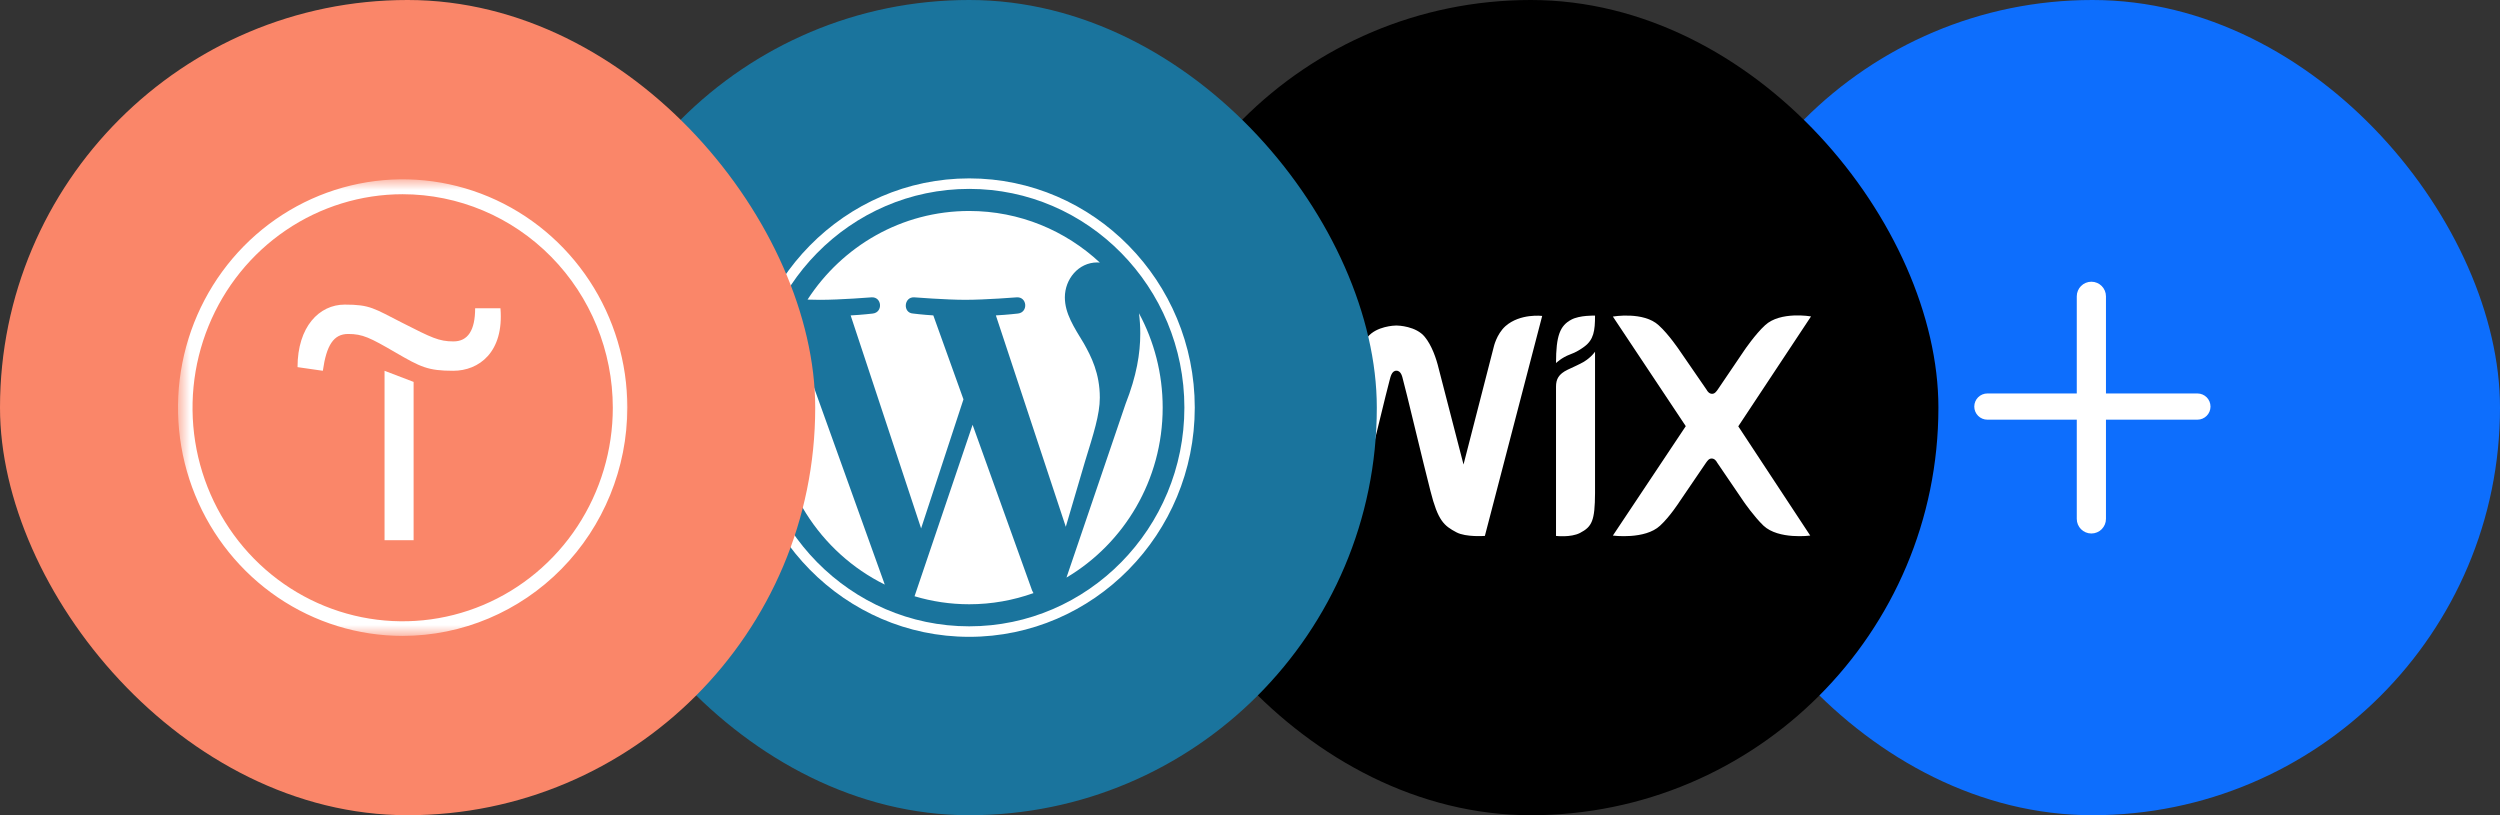 <svg width="138" height="45" viewBox="0 0 138 45" fill="none" xmlns="http://www.w3.org/2000/svg">
<rect x="0" y="0" width="138" height="45" fill="#333333" stroke="none"/>
<rect x="93" width="45" height="45" rx="22.5" fill="#0D6EFD"/>
<path d="M115.749 21.719C115.749 21.995 115.973 22.219 116.249 22.219H121.297C121.42 22.219 121.52 22.319 121.52 22.443C121.52 22.566 121.42 22.666 121.297 22.666H116.249C115.973 22.666 115.749 22.89 115.749 23.166V28.643C115.749 28.812 115.613 28.949 115.444 28.949C115.275 28.949 115.138 28.812 115.138 28.643V23.166C115.138 22.89 114.914 22.666 114.638 22.666H109.703C109.58 22.666 109.48 22.566 109.48 22.443C109.48 22.319 109.58 22.219 109.703 22.219H114.638C114.914 22.219 115.138 21.995 115.138 21.719V16.357C115.138 16.188 115.275 16.051 115.444 16.051C115.613 16.051 115.749 16.188 115.749 16.357V21.719Z" fill="white" stroke="white" stroke-linejoin="round"/>
<rect x="62" width="45" height="45" rx="22.5" fill="black"/>
<path d="M86.734 17.646C86.114 17.978 85.892 18.525 85.892 20.042C85.892 20.042 86.202 19.737 86.663 19.567C87 19.45 87.284 19.261 87.452 19.136C87.975 18.75 88.046 18.256 88.046 17.421C88.046 17.421 87.195 17.394 86.734 17.646Z" fill="white"/>
<path d="M83.1 18.004C82.603 18.453 82.452 19.162 82.452 19.162L80.786 25.642L79.412 20.329C79.279 19.773 79.031 19.064 78.649 18.597C78.171 18.004 77.187 17.968 77.08 17.968C76.974 17.968 75.981 18.004 75.493 18.606C75.112 19.081 74.864 19.782 74.731 20.338L73.357 25.651L71.708 19.162C71.708 19.162 71.566 18.444 71.061 18.004C70.246 17.277 69.031 17.43 69.031 17.43L72.196 29.582C72.196 29.582 73.242 29.663 73.765 29.384C74.447 29.034 74.784 28.756 75.201 27.096C75.573 25.624 76.611 21.298 76.708 20.984C76.752 20.831 76.814 20.463 77.08 20.463C77.355 20.463 77.409 20.822 77.452 20.984C77.55 21.289 78.578 25.624 78.959 27.096C79.376 28.747 79.704 29.017 80.396 29.384C80.919 29.663 81.965 29.582 81.965 29.582L85.129 17.439C85.129 17.439 83.915 17.286 83.1 18.004ZM88.046 19.413C88.046 19.413 87.851 19.719 87.399 19.988C87.106 20.15 86.832 20.266 86.53 20.41C86.034 20.652 85.892 20.93 85.892 21.343V29.583C85.892 29.583 86.698 29.681 87.213 29.421C87.886 29.071 88.037 28.739 88.046 27.222V19.413ZM95.953 23.533L99.969 17.466C99.969 17.466 98.276 17.17 97.434 17.951C96.893 18.444 96.29 19.333 96.29 19.333L94.819 21.505C94.739 21.612 94.659 21.738 94.508 21.738C94.358 21.738 94.26 21.622 94.198 21.505L92.709 19.342C92.709 19.342 92.115 18.453 91.565 17.96C90.732 17.179 89.03 17.474 89.03 17.474L93.055 23.524L89.03 29.564C89.03 29.564 90.803 29.798 91.636 29.017C92.177 28.523 92.7 27.706 92.7 27.706L94.172 25.544C94.251 25.436 94.331 25.31 94.482 25.31C94.633 25.31 94.73 25.427 94.792 25.544L96.264 27.706C96.264 27.706 96.813 28.505 97.345 29.017C98.178 29.798 99.925 29.564 99.925 29.564L95.953 23.533Z" fill="white"/>
<rect x="31" width="45" height="45" rx="22.5" fill="#1A749D"/>
<path d="M42.819 22.5C42.819 26.796 45.276 30.509 48.839 32.269L43.744 18.082C43.151 19.432 42.819 20.926 42.819 22.5Z" fill="white"/>
<path d="M60.71 21.952C60.71 20.61 60.236 19.681 59.829 18.958C59.288 18.064 58.78 17.307 58.78 16.413C58.78 15.415 59.525 14.486 60.574 14.486C60.621 14.486 60.666 14.492 60.712 14.495C58.812 12.726 56.28 11.646 53.5 11.646C49.769 11.646 46.486 13.591 44.576 16.538C44.827 16.546 45.063 16.551 45.264 16.551C46.381 16.551 48.11 16.413 48.11 16.413C48.686 16.379 48.754 17.238 48.178 17.308C48.178 17.308 47.6 17.377 46.956 17.411L50.845 29.168L53.183 22.044L51.519 17.41C50.944 17.376 50.399 17.307 50.399 17.307C49.823 17.273 49.891 16.378 50.466 16.413C50.466 16.413 52.23 16.55 53.279 16.55C54.396 16.55 56.126 16.413 56.126 16.413C56.702 16.378 56.77 17.238 56.194 17.307C56.194 17.307 55.614 17.376 54.972 17.41L58.832 29.079L59.897 25.461C60.359 23.959 60.71 22.881 60.71 21.952Z" fill="white"/>
<path d="M53.687 23.449L50.483 32.913C51.439 33.199 52.451 33.355 53.5 33.355C54.744 33.355 55.936 33.136 57.047 32.74C57.018 32.693 56.992 32.644 56.97 32.59L53.687 23.449Z" fill="white"/>
<path d="M62.871 17.291C62.917 17.637 62.943 18.009 62.943 18.408C62.943 19.509 62.741 20.747 62.131 22.296L58.869 31.882C62.044 30 64.18 26.504 64.18 22.499C64.18 20.612 63.706 18.838 62.871 17.291Z" fill="white"/>
<path d="M53.5 9.847C46.635 9.847 41.05 15.523 41.05 22.5C41.05 29.477 46.635 35.153 53.5 35.153C60.364 35.153 65.951 29.477 65.951 22.5C65.95 15.523 60.364 9.847 53.5 9.847ZM53.5 34.573C46.95 34.573 41.62 29.157 41.62 22.5C41.62 15.843 46.95 10.427 53.5 10.427C60.05 10.427 65.378 15.843 65.378 22.5C65.378 29.157 60.05 34.573 53.5 34.573Z" fill="white"/>
<rect width="45" height="45" rx="22.5" fill="#FA8669"/>
<mask id="mask0_22_426" style="mask-type:luminance" maskUnits="userSpaceOnUse" x="9" y="9" width="27" height="27">
<path d="M35.175 9.898H9.826V35.102H35.175V9.898Z" fill="white"/>
</mask>
<g mask="url(#mask0_22_426)">
<path d="M22.831 21.081V29.819H21.227V20.468L22.831 21.081Z" fill="white"/>
<path d="M16.424 20.266C16.424 18.032 17.623 16.814 19.028 16.814C20.433 16.814 20.632 17.019 22.227 17.83C23.823 18.64 24.228 18.846 25.03 18.846C25.831 18.846 26.228 18.229 26.228 17.015H27.625C27.828 19.451 26.427 20.467 25.021 20.467C23.616 20.467 23.22 20.262 21.822 19.451C20.425 18.64 20.02 18.435 19.218 18.435C18.417 18.435 18.02 19.052 17.821 20.467L16.424 20.266Z" fill="white"/>
<path d="M22.227 35.102C19.775 35.102 17.377 34.362 15.337 32.978C13.298 31.593 11.708 29.625 10.77 27.322C9.831 25.02 9.585 22.486 10.064 20.041C10.543 17.597 11.724 15.352 13.458 13.589C15.193 11.827 17.402 10.627 19.808 10.141C22.214 9.654 24.707 9.904 26.973 10.858C29.239 11.812 31.176 13.427 32.539 15.499C33.902 17.571 34.629 20.008 34.629 22.5C34.626 25.841 33.318 29.044 30.993 31.407C28.668 33.769 25.515 35.098 22.227 35.102ZM22.227 10.721C19.933 10.721 17.691 11.413 15.783 12.708C13.875 14.003 12.389 15.844 11.511 17.998C10.633 20.151 10.403 22.521 10.85 24.808C11.298 27.094 12.403 29.194 14.025 30.843C15.647 32.491 17.714 33.614 19.964 34.069C22.215 34.523 24.547 34.29 26.667 33.398C28.786 32.506 30.598 30.995 31.872 29.057C33.147 27.118 33.827 24.839 33.827 22.508C33.825 19.383 32.602 16.386 30.427 14.176C28.253 11.966 25.303 10.724 22.227 10.721Z" fill="white"/>
</g>
</svg>
